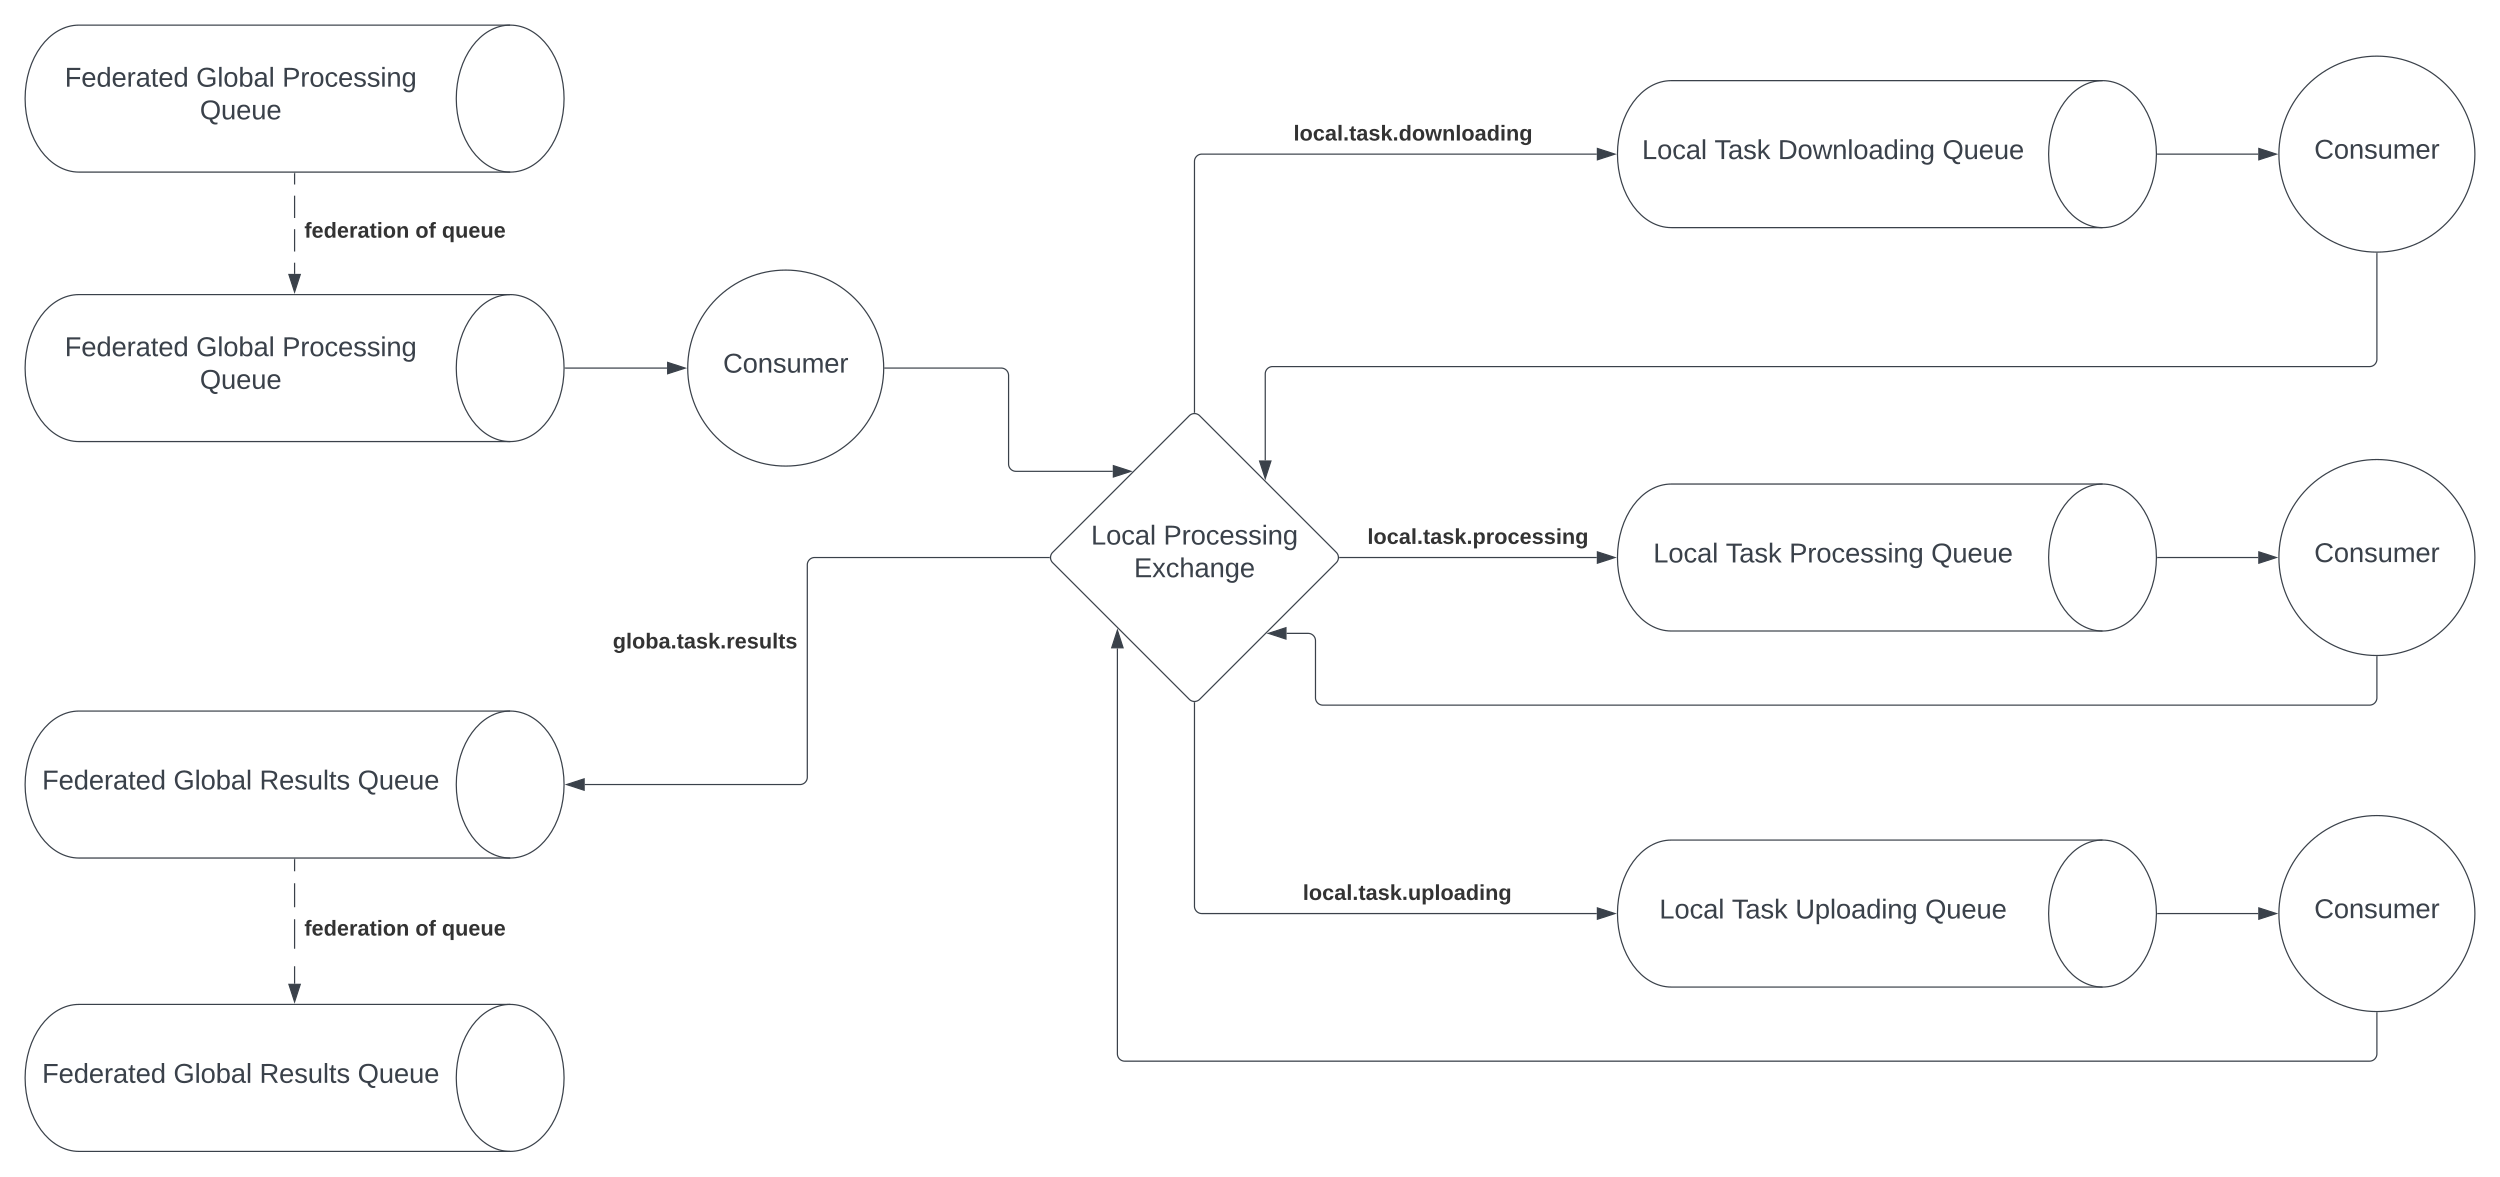 <svg xmlns="http://www.w3.org/2000/svg" xmlns:xlink="http://www.w3.org/1999/xlink" xmlns:lucid="lucid" width="2041" height="960.5"><g transform="translate(-39.5 45.833)" lucid:page-tab-id="7CizN87Hklw0"><path d="M0-500h2500v1500H0z" fill="#fff"/><path d="M456-25.33c24.3 0 44 26.86 44 60 0 33.13-19.7 60-44 60H104c-24.3 0-44-26.87-44-60 0-33.14 19.7-60 44-60z" stroke="#3a414a" fill="#fff"/><path d="M456 94.67c-24.3 0-44-26.87-44-60 0-33.14 19.7-60 44-60" stroke="#3a414a" fill="none"/><use xlink:href="#a" transform="matrix(1,0,0,1,65,-20.333) translate(27.358 45.278)"/><use xlink:href="#b" transform="matrix(1,0,0,1,65,-20.333) translate(134.642 45.278)"/><use xlink:href="#c" transform="matrix(1,0,0,1,65,-20.333) translate(204.889 45.278)"/><use xlink:href="#d" transform="matrix(1,0,0,1,65,-20.333) translate(137.667 71.944)"/><path d="M280 95.67v9.12m0 9.12v18.24m0 9.13v18.23m0 9.13v9.12" stroke="#3a414a" fill="none"/><path d="M280.48 95.68h-.96v-.5h.96z" stroke="#3a414a" stroke-width=".05" fill="#3a414a"/><path d="M280 192.55l-4.63-14.27h9.26z" stroke="#3a414a" fill="#3a414a"/><use xlink:href="#e" transform="matrix(1,0,0,1,288,134) translate(0 14.222)"/><use xlink:href="#f" transform="matrix(1,0,0,1,288,134) translate(90.617 14.222)"/><use xlink:href="#g" transform="matrix(1,0,0,1,288,134) translate(112.247 14.222)"/><path d="M456 774.17c24.3 0 44 26.86 44 60 0 33.13-19.7 60-44 60H104c-24.3 0-44-26.87-44-60 0-33.14 19.7-60 44-60z" stroke="#3a414a" fill="#fff"/><path d="M456 894.17c-24.3 0-44-26.87-44-60 0-33.14 19.7-60 44-60" stroke="#3a414a" fill="none"/><use xlink:href="#a" transform="matrix(1,0,0,1,65,779.167) translate(8.84 59.028)"/><use xlink:href="#b" transform="matrix(1,0,0,1,65,779.167) translate(116.123 59.028)"/><use xlink:href="#h" transform="matrix(1,0,0,1,65,779.167) translate(186.37 59.028)"/><use xlink:href="#d" transform="matrix(1,0,0,1,65,779.167) translate(266.494 59.028)"/><path d="M280 655.67v9.8m0 9.78v19.58m0 9.8v24.08m0 14.3v14.28" stroke="#3a414a" fill="none"/><path d="M280.48 655.68h-.96v-.5h.96z" stroke="#3a414a" stroke-width=".05" fill="#3a414a"/><path d="M280 772.05l-4.63-14.27h9.26z" stroke="#3a414a" fill="#3a414a"/><use xlink:href="#e" transform="matrix(1,0,0,1,288,703.75) translate(0 14.222)"/><use xlink:href="#f" transform="matrix(1,0,0,1,288,703.75) translate(90.617 14.222)"/><use xlink:href="#g" transform="matrix(1,0,0,1,288,703.75) translate(112.247 14.222)"/><path d="M1010.42 293.58a6 6 0 0 1 8.5 0l111.5 111.5a6 6 0 0 1 0 8.5l-111.5 111.5a6 6 0 0 1-8.5 0l-111.5-111.5a6 6 0 0 1 0-8.5z" stroke="#3a414a" fill="#fff"/><use xlink:href="#i" transform="matrix(1,0,0,1,899.667,294.333) translate(30.53 104.403)"/><use xlink:href="#c" transform="matrix(1,0,0,1,899.667,294.333) translate(89.727 104.403)"/><use xlink:href="#j" transform="matrix(1,0,0,1,899.667,294.333) translate(65.622 131.069)"/><path d="M1756 20c24.3 0 44 26.86 44 60s-19.7 60-44 60h-352c-24.3 0-44-26.86-44-60s19.7-60 44-60z" stroke="#3a414a" fill="#fff"/><path d="M1756 140c-24.3 0-44-26.86-44-60s19.7-60 44-60" stroke="#3a414a" fill="none"/><use xlink:href="#i" transform="matrix(1,0,0,1,1365,25) translate(15.012 59.028)"/><use xlink:href="#k" transform="matrix(1,0,0,1,1365,25) translate(74.21 59.028)"/><use xlink:href="#l" transform="matrix(1,0,0,1,1365,25) translate(126 59.028)"/><use xlink:href="#d" transform="matrix(1,0,0,1,1365,25) translate(260.321 59.028)"/><path d="M1756 349.33c24.3 0 44 26.87 44 60 0 33.14-19.7 60-44 60h-352c-24.3 0-44-26.86-44-60 0-33.13 19.7-60 44-60z" stroke="#3a414a" fill="#fff"/><path d="M1756 469.33c-24.3 0-44-26.86-44-60 0-33.13 19.7-60 44-60" stroke="#3a414a" fill="none"/><use xlink:href="#i" transform="matrix(1,0,0,1,1365,354.333) translate(24.21 59.028)"/><use xlink:href="#k" transform="matrix(1,0,0,1,1365,354.333) translate(83.407 59.028)"/><use xlink:href="#m" transform="matrix(1,0,0,1,1365,354.333) translate(135.198 59.028)"/><use xlink:href="#d" transform="matrix(1,0,0,1,1365,354.333) translate(251.123 59.028)"/><path d="M456 534.67c24.3 0 44 26.86 44 60 0 33.13-19.7 60-44 60H104c-24.3 0-44-26.87-44-60 0-33.14 19.7-60 44-60z" stroke="#3a414a" fill="#fff"/><path d="M456 654.67c-24.3 0-44-26.87-44-60 0-33.14 19.7-60 44-60" stroke="#3a414a" fill="none"/><use xlink:href="#a" transform="matrix(1,0,0,1,65,539.667) translate(8.84 59.028)"/><use xlink:href="#b" transform="matrix(1,0,0,1,65,539.667) translate(116.123 59.028)"/><use xlink:href="#h" transform="matrix(1,0,0,1,65,539.667) translate(186.37 59.028)"/><use xlink:href="#d" transform="matrix(1,0,0,1,65,539.667) translate(266.494 59.028)"/><path d="M760.96 254.67c0 44.18-35.8 80-80 80-44.18 0-80-35.82-80-80 0-44.2 35.82-80 80-80 44.2 0 80 35.8 80 80z" stroke="#3a414a" fill="#fff"/><use xlink:href="#n" transform="matrix(1,0,0,1,605.963,179.667) translate(23.858 78.715)"/><path d="M456 194.67c24.3 0 44 26.86 44 60 0 33.13-19.7 60-44 60H104c-24.3 0-44-26.87-44-60 0-33.14 19.7-60 44-60z" stroke="#3a414a" fill="#fff"/><path d="M456 314.67c-24.3 0-44-26.87-44-60 0-33.14 19.7-60 44-60" stroke="#3a414a" fill="none"/><use xlink:href="#a" transform="matrix(1,0,0,1,65,199.667) translate(27.358 45.278)"/><use xlink:href="#b" transform="matrix(1,0,0,1,65,199.667) translate(134.642 45.278)"/><use xlink:href="#c" transform="matrix(1,0,0,1,65,199.667) translate(204.889 45.278)"/><use xlink:href="#d" transform="matrix(1,0,0,1,65,199.667) translate(137.667 71.944)"/><path d="M761.96 254.67h94.94a6 6 0 0 1 6 6v72.28a6 6 0 0 0 6 6h79.06" stroke="#3a414a" fill="none"/><path d="M761.98 255.14h-.53v-.95h.53z" stroke="#3a414a" stroke-width=".05" fill="#3a414a"/><path d="M962.72 338.95l-14.26 4.64v-9.28z" stroke="#3a414a" fill="#3a414a"/><path d="M501 254.67h83.08" stroke="#3a414a" fill="none"/><path d="M501 255.14h-.52l.02-.47-.02-.48h.53z" stroke="#3a414a" stroke-width=".05" fill="#3a414a"/><path d="M598.85 254.67l-14.27 4.63v-9.27z" stroke="#3a414a" fill="#3a414a"/><path d="M896.15 409.33H704.58a6 6 0 0 0-6 6v173.34a6 6 0 0 1-6 6h-175.7" stroke="#3a414a" fill="none"/><path d="M896.65 409.33l.04.48h-.56v-.94h.55z" stroke="#3a414a" stroke-width=".05" fill="#3a414a"/><path d="M502.12 594.67l14.26-4.64v9.27z" stroke="#3a414a" fill="#3a414a"/><use xlink:href="#o" transform="matrix(1,0,0,1,539.761,469.336) translate(0 14.222)"/><path d="M1133.18 409.33h209.94" stroke="#3a414a" fill="none"/><path d="M1133.2 409.8h-.55l.03-.47-.03-.47h.55z" stroke="#3a414a" stroke-width=".05" fill="#3a414a"/><path d="M1357.88 409.33l-14.27 4.64.02-9.27z" stroke="#3a414a" fill="#3a414a"/><use xlink:href="#p" transform="matrix(1,0,0,1,1155.869,384) translate(0 14.222)"/><path d="M1014.67 290.82V86a6 6 0 0 1 6-6h322.45" stroke="#3a414a" fill="none"/><path d="M1015.14 291.35l-.47-.03-.48.03v-.55h.94z" stroke="#3a414a" stroke-width=".05" fill="#3a414a"/><path d="M1357.88 80l-14.26 4.64v-9.28z" stroke="#3a414a" fill="#3a414a"/><use xlink:href="#q" transform="matrix(1,0,0,1,1095.543,54.667) translate(0 14.222)"/><path d="M2060 80c0 44.18-35.82 80-80 80s-80-35.82-80-80 35.82-80 80-80 80 35.82 80 80z" stroke="#3a414a" fill="#fff"/><use xlink:href="#n" transform="matrix(1,0,0,1,1905,5) translate(23.858 78.715)"/><path d="M1801 80h82.12" stroke="#3a414a" fill="none"/><path d="M1801 80.47h-.52l.02-.47-.02-.47h.53z" stroke="#3a414a" stroke-width=".05" fill="#3a414a"/><path d="M1897.88 80l-14.26 4.64v-9.28z" stroke="#3a414a" fill="#3a414a"/><path d="M1980 161v86.45a6 6 0 0 1-6 6h-895.55a6 6 0 0 0-6 6v70.57" stroke="#3a414a" fill="none"/><path d="M1980 160.5h.47v.5h-.94v-.5z" stroke="#3a414a" stroke-width=".05" fill="#3a414a"/><path d="M1072.45 344.8l-4.64-14.28h9.28z" stroke="#3a414a" fill="#3a414a"/><path d="M2060 409.33c0 44.2-35.82 80-80 80s-80-35.8-80-80c0-44.18 35.82-80 80-80s80 35.82 80 80z" stroke="#3a414a" fill="#fff"/><g><use xlink:href="#n" transform="matrix(1,0,0,1,1905,334.333) translate(23.858 78.715)"/></g><path d="M1801 409.33h82.12" stroke="#3a414a" fill="none"/><path d="M1801 409.8h-.52l.02-.47-.02-.47h.53z" stroke="#3a414a" stroke-width=".05" fill="#3a414a"/><path d="M1897.88 409.33l-14.26 4.64v-9.27z" stroke="#3a414a" fill="#3a414a"/><path d="M1980 490.33v33.5a6 6 0 0 1-6 6h-854.54a6 6 0 0 1-6-6v-46.58a6 6 0 0 0-6-6h-17.62" stroke="#3a414a" fill="none"/><path d="M1980 489.83h.47v.52h-.94v-.53z" stroke="#3a414a" stroke-width=".05" fill="#3a414a"/><path d="M1075.08 471.25l14.27-4.64v9.28z" stroke="#3a414a" fill="#3a414a"/><path d="M1756 640c24.3 0 44 26.86 44 60s-19.7 60-44 60h-352c-24.3 0-44-26.86-44-60s19.7-60 44-60z" stroke="#3a414a" fill="#fff"/><path d="M1756 760c-24.3 0-44-26.86-44-60s19.7-60 44-60" stroke="#3a414a" fill="none"/><g><use xlink:href="#i" transform="matrix(1,0,0,1,1365,645) translate(29.179 59.028)"/><use xlink:href="#k" transform="matrix(1,0,0,1,1365,645) translate(88.377 59.028)"/><use xlink:href="#r" transform="matrix(1,0,0,1,1365,645) translate(140.167 59.028)"/><use xlink:href="#d" transform="matrix(1,0,0,1,1365,645) translate(246.154 59.028)"/></g><path d="M1014.67 527.85V694a6 6 0 0 0 6 6h322.45" stroke="#3a414a" fill="none"/><path d="M1014.67 527.35l.47-.04v.56h-.95v-.55z" stroke="#3a414a" stroke-width=".05" fill="#3a414a"/><path d="M1357.88 700l-14.26 4.63v-9.26z" stroke="#3a414a" fill="#3a414a"/><g><use xlink:href="#s" transform="matrix(1,0,0,1,1103.134,674.667) translate(0 14.222)"/></g><path d="M2060 700c0 44.18-35.82 80-80 80s-80-35.82-80-80 35.82-80 80-80 80 35.82 80 80z" stroke="#3a414a" fill="#fff"/><g><use xlink:href="#n" transform="matrix(1,0,0,1,1905,625) translate(23.858 78.715)"/></g><path d="M1801 700h82.12" stroke="#3a414a" fill="none"/><path d="M1801 700.48h-.52l.02-.48-.02-.48h.53z" stroke="#3a414a" stroke-width=".05" fill="#3a414a"/><path d="M1897.88 700l-14.26 4.63v-9.26z" stroke="#3a414a" fill="#3a414a"/><path d="M1980 781v33.5a6 6 0 0 1-6 6H957.74a6 6 0 0 1-6-6v-331" stroke="#3a414a" fill="none"/><path d="M1980 780.5h.47v.5h-.94v-.5z" stroke="#3a414a" stroke-width=".05" fill="#3a414a"/><path d="M951.74 468.73l4.63 14.27h-9.26z" stroke="#3a414a" fill="#3a414a"/><defs><path fill="#3a414a" d="M63-220v92h138v28H63V0H30v-248h175v28H63" id="t"/><path fill="#3a414a" d="M100-194c63 0 86 42 84 106H49c0 40 14 67 53 68 26 1 43-12 49-29l28 8c-11 28-37 45-77 45C44 4 14-33 15-96c1-61 26-98 85-98zm52 81c6-60-76-77-97-28-3 7-6 17-6 28h103" id="u"/><path fill="#3a414a" d="M85-194c31 0 48 13 60 33l-1-100h32l1 261h-30c-2-10 0-23-3-31C134-8 116 4 85 4 32 4 16-35 15-94c0-66 23-100 70-100zm9 24c-40 0-46 34-46 75 0 40 6 74 45 74 42 0 51-32 51-76 0-42-9-74-50-73" id="v"/><path fill="#3a414a" d="M114-163C36-179 61-72 57 0H25l-1-190h30c1 12-1 29 2 39 6-27 23-49 58-41v29" id="w"/><path fill="#3a414a" d="M141-36C126-15 110 5 73 4 37 3 15-17 15-53c-1-64 63-63 125-63 3-35-9-54-41-54-24 1-41 7-42 31l-33-3c5-37 33-52 76-52 45 0 72 20 72 64v82c-1 20 7 32 28 27v20c-31 9-61-2-59-35zM48-53c0 20 12 33 32 33 41-3 63-29 60-74-43 2-92-5-92 41" id="x"/><path fill="#3a414a" d="M59-47c-2 24 18 29 38 22v24C64 9 27 4 27-40v-127H5v-23h24l9-43h21v43h35v23H59v120" id="y"/><g id="a"><use transform="matrix(0.062,0,0,0.062,0,0)" xlink:href="#t"/><use transform="matrix(0.062,0,0,0.062,13.519,0)" xlink:href="#u"/><use transform="matrix(0.062,0,0,0.062,25.864,0)" xlink:href="#v"/><use transform="matrix(0.062,0,0,0.062,38.21,0)" xlink:href="#u"/><use transform="matrix(0.062,0,0,0.062,50.556,0)" xlink:href="#w"/><use transform="matrix(0.062,0,0,0.062,57.901,0)" xlink:href="#x"/><use transform="matrix(0.062,0,0,0.062,70.247,0)" xlink:href="#y"/><use transform="matrix(0.062,0,0,0.062,76.42,0)" xlink:href="#u"/><use transform="matrix(0.062,0,0,0.062,88.765,0)" xlink:href="#v"/></g><path fill="#3a414a" d="M143 4C61 4 22-44 18-125c-5-107 100-154 193-111 17 8 29 25 37 43l-32 9c-13-25-37-40-76-40-61 0-88 39-88 99 0 61 29 100 91 101 35 0 62-11 79-27v-45h-74v-28h105v86C228-13 192 4 143 4" id="z"/><path fill="#3a414a" d="M24 0v-261h32V0H24" id="A"/><path fill="#3a414a" d="M100-194c62-1 85 37 85 99 1 63-27 99-86 99S16-35 15-95c0-66 28-99 85-99zM99-20c44 1 53-31 53-75 0-43-8-75-51-75s-53 32-53 75 10 74 51 75" id="B"/><path fill="#3a414a" d="M115-194c53 0 69 39 70 98 0 66-23 100-70 100C84 3 66-7 56-30L54 0H23l1-261h32v101c10-23 28-34 59-34zm-8 174c40 0 45-34 45-75 0-40-5-75-45-74-42 0-51 32-51 76 0 43 10 73 51 73" id="C"/><g id="b"><use transform="matrix(0.062,0,0,0.062,0,0)" xlink:href="#z"/><use transform="matrix(0.062,0,0,0.062,17.284,0)" xlink:href="#A"/><use transform="matrix(0.062,0,0,0.062,22.16,0)" xlink:href="#B"/><use transform="matrix(0.062,0,0,0.062,34.506,0)" xlink:href="#C"/><use transform="matrix(0.062,0,0,0.062,46.852,0)" xlink:href="#x"/><use transform="matrix(0.062,0,0,0.062,59.198,0)" xlink:href="#A"/></g><path fill="#3a414a" d="M30-248c87 1 191-15 191 75 0 78-77 80-158 76V0H30v-248zm33 125c57 0 124 11 124-50 0-59-68-47-124-48v98" id="D"/><path fill="#3a414a" d="M96-169c-40 0-48 33-48 73s9 75 48 75c24 0 41-14 43-38l32 2c-6 37-31 61-74 61-59 0-76-41-82-99-10-93 101-131 147-64 4 7 5 14 7 22l-32 3c-4-21-16-35-41-35" id="E"/><path fill="#3a414a" d="M135-143c-3-34-86-38-87 0 15 53 115 12 119 90S17 21 10-45l28-5c4 36 97 45 98 0-10-56-113-15-118-90-4-57 82-63 122-42 12 7 21 19 24 35" id="F"/><path fill="#3a414a" d="M24-231v-30h32v30H24zM24 0v-190h32V0H24" id="G"/><path fill="#3a414a" d="M117-194c89-4 53 116 60 194h-32v-121c0-31-8-49-39-48C34-167 62-67 57 0H25l-1-190h30c1 10-1 24 2 32 11-22 29-35 61-36" id="H"/><path fill="#3a414a" d="M177-190C167-65 218 103 67 71c-23-6-38-20-44-43l32-5c15 47 100 32 89-28v-30C133-14 115 1 83 1 29 1 15-40 15-95c0-56 16-97 71-98 29-1 48 16 59 35 1-10 0-23 2-32h30zM94-22c36 0 50-32 50-73 0-42-14-75-50-75-39 0-46 34-46 75s6 73 46 73" id="I"/><g id="c"><use transform="matrix(0.062,0,0,0.062,0,0)" xlink:href="#D"/><use transform="matrix(0.062,0,0,0.062,14.815,0)" xlink:href="#w"/><use transform="matrix(0.062,0,0,0.062,22.16,0)" xlink:href="#B"/><use transform="matrix(0.062,0,0,0.062,34.506,0)" xlink:href="#E"/><use transform="matrix(0.062,0,0,0.062,45.617,0)" xlink:href="#u"/><use transform="matrix(0.062,0,0,0.062,57.963,0)" xlink:href="#F"/><use transform="matrix(0.062,0,0,0.062,69.074,0)" xlink:href="#F"/><use transform="matrix(0.062,0,0,0.062,80.185,0)" xlink:href="#G"/><use transform="matrix(0.062,0,0,0.062,85.062,0)" xlink:href="#H"/><use transform="matrix(0.062,0,0,0.062,97.407,0)" xlink:href="#I"/></g><path fill="#3a414a" d="M140-251c81 0 123 46 123 126C263-53 228-8 163 1c7 30 30 48 69 40v23c-55 16-95-15-103-61C56-3 17-48 17-125c0-80 42-126 123-126zm0 227c63 0 89-41 89-101s-29-99-89-99c-61 0-89 39-89 99S79-25 140-24" id="J"/><path fill="#3a414a" d="M84 4C-5 8 30-112 23-190h32v120c0 31 7 50 39 49 72-2 45-101 50-169h31l1 190h-30c-1-10 1-25-2-33-11 22-28 36-60 37" id="K"/><g id="d"><use transform="matrix(0.062,0,0,0.062,0,0)" xlink:href="#J"/><use transform="matrix(0.062,0,0,0.062,17.284,0)" xlink:href="#K"/><use transform="matrix(0.062,0,0,0.062,29.63,0)" xlink:href="#u"/><use transform="matrix(0.062,0,0,0.062,41.975,0)" xlink:href="#K"/><use transform="matrix(0.062,0,0,0.062,54.321,0)" xlink:href="#u"/></g><path fill="#333" d="M121-226c-27-7-43 5-38 36h38v33H83V0H34v-157H6v-33h28c-9-59 32-81 87-68v32" id="L"/><path fill="#333" d="M185-48c-13 30-37 53-82 52C43 2 14-33 14-96s30-98 90-98c62 0 83 45 84 108H66c0 31 8 55 39 56 18 0 30-7 34-22zm-45-69c5-46-57-63-70-21-2 6-4 13-4 21h74" id="M"/><path fill="#333" d="M88-194c31-1 46 15 58 34l-1-101h50l1 261h-48c-2-10 0-23-3-31C134-8 116 4 84 4 32 4 16-41 15-95c0-56 19-97 73-99zm17 164c33 0 40-30 41-66 1-37-9-64-41-64s-38 30-39 65c0 43 13 65 39 65" id="N"/><path fill="#333" d="M135-150c-39-12-60 13-60 57V0H25l-1-190h47c2 13-1 29 3 40 6-28 27-53 61-41v41" id="O"/><path fill="#333" d="M133-34C117-15 103 5 69 4 32 3 11-16 11-54c-1-60 55-63 116-61 1-26-3-47-28-47-18 1-26 9-28 27l-52-2c7-38 36-58 82-57s74 22 75 68l1 82c-1 14 12 18 25 15v27c-30 8-71 5-69-32zm-48 3c29 0 43-24 42-57-32 0-66-3-65 30 0 17 8 27 23 27" id="P"/><path fill="#333" d="M115-3C79 11 28 4 28-45v-112H4v-33h27l15-45h31v45h36v33H77v99c-1 23 16 31 38 25v30" id="Q"/><path fill="#333" d="M25-224v-37h50v37H25zM25 0v-190h50V0H25" id="R"/><path fill="#333" d="M110-194c64 0 96 36 96 99 0 64-35 99-97 99-61 0-95-36-95-99 0-62 34-99 96-99zm-1 164c35 0 45-28 45-65 0-40-10-65-43-65-34 0-45 26-45 65 0 36 10 65 43 65" id="S"/><path fill="#333" d="M135-194c87-1 58 113 63 194h-50c-7-57 23-157-34-157-59 0-34 97-39 157H25l-1-190h47c2 12-1 28 3 38 12-26 28-41 61-42" id="T"/><g id="e"><use transform="matrix(0.049,0,0,0.049,0,0)" xlink:href="#L"/><use transform="matrix(0.049,0,0,0.049,5.877,0)" xlink:href="#M"/><use transform="matrix(0.049,0,0,0.049,15.753,0)" xlink:href="#N"/><use transform="matrix(0.049,0,0,0.049,26.568,0)" xlink:href="#M"/><use transform="matrix(0.049,0,0,0.049,36.444,0)" xlink:href="#O"/><use transform="matrix(0.049,0,0,0.049,43.358,0)" xlink:href="#P"/><use transform="matrix(0.049,0,0,0.049,53.235,0)" xlink:href="#Q"/><use transform="matrix(0.049,0,0,0.049,59.111,0)" xlink:href="#R"/><use transform="matrix(0.049,0,0,0.049,64.049,0)" xlink:href="#S"/><use transform="matrix(0.049,0,0,0.049,74.864,0)" xlink:href="#T"/></g><g id="f"><use transform="matrix(0.049,0,0,0.049,0,0)" xlink:href="#S"/><use transform="matrix(0.049,0,0,0.049,10.815,0)" xlink:href="#L"/></g><path fill="#333" d="M84 4C32 4 15-41 15-95c0-55 18-99 73-99 29 0 47 12 58 34l2-30h48l-1 265h-49V-32C136-9 114 4 84 4zm21-34c32 0 41-29 41-66 0-36-9-64-40-64-33 0-39 30-40 65 0 43 13 65 39 65" id="U"/><path fill="#333" d="M85 4C-2 5 27-109 22-190h50c7 57-23 150 33 157 60-5 35-97 40-157h50l1 190h-47c-2-12 1-28-3-38-12 25-28 42-61 42" id="V"/><g id="g"><use transform="matrix(0.049,0,0,0.049,0,0)" xlink:href="#U"/><use transform="matrix(0.049,0,0,0.049,10.815,0)" xlink:href="#V"/><use transform="matrix(0.049,0,0,0.049,21.63,0)" xlink:href="#M"/><use transform="matrix(0.049,0,0,0.049,31.506,0)" xlink:href="#V"/><use transform="matrix(0.049,0,0,0.049,42.321,0)" xlink:href="#M"/></g><path fill="#3a414a" d="M233-177c-1 41-23 64-60 70L243 0h-38l-65-103H63V0H30v-248c88 3 205-21 203 71zM63-129c60-2 137 13 137-47 0-61-80-42-137-45v92" id="W"/><g id="h"><use transform="matrix(0.062,0,0,0.062,0,0)" xlink:href="#W"/><use transform="matrix(0.062,0,0,0.062,15.988,0)" xlink:href="#u"/><use transform="matrix(0.062,0,0,0.062,28.333,0)" xlink:href="#F"/><use transform="matrix(0.062,0,0,0.062,39.444,0)" xlink:href="#K"/><use transform="matrix(0.062,0,0,0.062,51.79,0)" xlink:href="#A"/><use transform="matrix(0.062,0,0,0.062,56.667,0)" xlink:href="#y"/><use transform="matrix(0.062,0,0,0.062,62.84,0)" xlink:href="#F"/></g><path fill="#3a414a" d="M30 0v-248h33v221h125V0H30" id="X"/><g id="i"><use transform="matrix(0.062,0,0,0.062,0,0)" xlink:href="#X"/><use transform="matrix(0.062,0,0,0.062,12.346,0)" xlink:href="#B"/><use transform="matrix(0.062,0,0,0.062,24.691,0)" xlink:href="#E"/><use transform="matrix(0.062,0,0,0.062,35.802,0)" xlink:href="#x"/><use transform="matrix(0.062,0,0,0.062,48.148,0)" xlink:href="#A"/></g><path fill="#3a414a" d="M30 0v-248h187v28H63v79h144v27H63v87h162V0H30" id="Y"/><path fill="#3a414a" d="M141 0L90-78 38 0H4l68-98-65-92h35l48 74 47-74h35l-64 92 68 98h-35" id="Z"/><path fill="#3a414a" d="M106-169C34-169 62-67 57 0H25v-261h32l-1 103c12-21 28-36 61-36 89 0 53 116 60 194h-32v-121c2-32-8-49-39-48" id="aa"/><g id="j"><use transform="matrix(0.062,0,0,0.062,0,0)" xlink:href="#Y"/><use transform="matrix(0.062,0,0,0.062,14.815,0)" xlink:href="#Z"/><use transform="matrix(0.062,0,0,0.062,25.926,0)" xlink:href="#E"/><use transform="matrix(0.062,0,0,0.062,37.037,0)" xlink:href="#aa"/><use transform="matrix(0.062,0,0,0.062,49.383,0)" xlink:href="#x"/><use transform="matrix(0.062,0,0,0.062,61.728,0)" xlink:href="#H"/><use transform="matrix(0.062,0,0,0.062,74.074,0)" xlink:href="#I"/><use transform="matrix(0.062,0,0,0.062,86.42,0)" xlink:href="#u"/></g><path fill="#3a414a" d="M127-220V0H93v-220H8v-28h204v28h-85" id="ab"/><path fill="#3a414a" d="M143 0L79-87 56-68V0H24v-261h32v163l83-92h37l-77 82L181 0h-38" id="ac"/><g id="k"><use transform="matrix(0.062,0,0,0.062,0,0)" xlink:href="#ab"/><use transform="matrix(0.062,0,0,0.062,11.049,0)" xlink:href="#x"/><use transform="matrix(0.062,0,0,0.062,23.395,0)" xlink:href="#F"/><use transform="matrix(0.062,0,0,0.062,34.506,0)" xlink:href="#ac"/></g><path fill="#3a414a" d="M30-248c118-7 216 8 213 122C240-48 200 0 122 0H30v-248zM63-27c89 8 146-16 146-99s-60-101-146-95v194" id="ad"/><path fill="#3a414a" d="M206 0h-36l-40-164L89 0H53L-1-190h32L70-26l43-164h34l41 164 42-164h31" id="ae"/><g id="l"><use transform="matrix(0.062,0,0,0.062,0,0)" xlink:href="#ad"/><use transform="matrix(0.062,0,0,0.062,15.988,0)" xlink:href="#B"/><use transform="matrix(0.062,0,0,0.062,28.333,0)" xlink:href="#ae"/><use transform="matrix(0.062,0,0,0.062,44.321,0)" xlink:href="#H"/><use transform="matrix(0.062,0,0,0.062,56.667,0)" xlink:href="#A"/><use transform="matrix(0.062,0,0,0.062,61.543,0)" xlink:href="#B"/><use transform="matrix(0.062,0,0,0.062,73.889,0)" xlink:href="#x"/><use transform="matrix(0.062,0,0,0.062,86.235,0)" xlink:href="#v"/><use transform="matrix(0.062,0,0,0.062,98.58,0)" xlink:href="#G"/><use transform="matrix(0.062,0,0,0.062,103.457,0)" xlink:href="#H"/><use transform="matrix(0.062,0,0,0.062,115.802,0)" xlink:href="#I"/></g><g id="m"><use transform="matrix(0.062,0,0,0.062,0,0)" xlink:href="#D"/><use transform="matrix(0.062,0,0,0.062,14.815,0)" xlink:href="#w"/><use transform="matrix(0.062,0,0,0.062,22.16,0)" xlink:href="#B"/><use transform="matrix(0.062,0,0,0.062,34.506,0)" xlink:href="#E"/><use transform="matrix(0.062,0,0,0.062,45.617,0)" xlink:href="#u"/><use transform="matrix(0.062,0,0,0.062,57.963,0)" xlink:href="#F"/><use transform="matrix(0.062,0,0,0.062,69.074,0)" xlink:href="#F"/><use transform="matrix(0.062,0,0,0.062,80.185,0)" xlink:href="#G"/><use transform="matrix(0.062,0,0,0.062,85.062,0)" xlink:href="#H"/><use transform="matrix(0.062,0,0,0.062,97.407,0)" xlink:href="#I"/></g><path fill="#3a414a" d="M212-179c-10-28-35-45-73-45-59 0-87 40-87 99 0 60 29 101 89 101 43 0 62-24 78-52l27 14C228-24 195 4 139 4 59 4 22-46 18-125c-6-104 99-153 187-111 19 9 31 26 39 46" id="af"/><path fill="#3a414a" d="M210-169c-67 3-38 105-44 169h-31v-121c0-29-5-50-35-48C34-165 62-65 56 0H25l-1-190h30c1 10-1 24 2 32 10-44 99-50 107 0 11-21 27-35 58-36 85-2 47 119 55 194h-31v-121c0-29-5-49-35-48" id="ag"/><g id="n"><use transform="matrix(0.062,0,0,0.062,0,0)" xlink:href="#af"/><use transform="matrix(0.062,0,0,0.062,15.988,0)" xlink:href="#B"/><use transform="matrix(0.062,0,0,0.062,28.333,0)" xlink:href="#H"/><use transform="matrix(0.062,0,0,0.062,40.679,0)" xlink:href="#F"/><use transform="matrix(0.062,0,0,0.062,51.79,0)" xlink:href="#K"/><use transform="matrix(0.062,0,0,0.062,64.136,0)" xlink:href="#ag"/><use transform="matrix(0.062,0,0,0.062,82.593,0)" xlink:href="#u"/><use transform="matrix(0.062,0,0,0.062,94.938,0)" xlink:href="#w"/></g><path fill="#333" d="M195-6C206 82 75 100 31 46c-4-6-6-13-8-21l49-6c3 16 16 24 34 25 40 0 42-37 40-79-11 22-30 35-61 35-53 0-70-43-70-97 0-56 18-96 73-97 30 0 46 14 59 34l2-30h47zm-90-29c32 0 41-27 41-63 0-35-9-62-40-62-32 0-39 29-40 63 0 36 9 62 39 62" id="ah"/><path fill="#333" d="M25 0v-261h50V0H25" id="ai"/><path fill="#333" d="M135-194c52 0 70 43 70 98 0 56-19 99-73 100-30 1-46-15-58-35L72 0H24l1-261h50v104c11-23 29-37 60-37zM114-30c31 0 40-27 40-66 0-37-7-63-39-63s-41 28-41 65c0 36 8 64 40 64" id="aj"/><path fill="#333" d="M24 0v-54h51V0H24" id="ak"/><path fill="#333" d="M137-138c1-29-70-34-71-4 15 46 118 7 119 86 1 83-164 76-172 9l43-7c4 19 20 25 44 25 33 8 57-30 24-41C81-84 22-81 20-136c-2-80 154-74 161-7" id="al"/><path fill="#333" d="M147 0L96-86 75-71V0H25v-261h50v150l67-79h53l-66 74L201 0h-54" id="am"/><g id="o"><use transform="matrix(0.049,0,0,0.049,0,0)" xlink:href="#ah"/><use transform="matrix(0.049,0,0,0.049,10.815,0)" xlink:href="#ai"/><use transform="matrix(0.049,0,0,0.049,15.753,0)" xlink:href="#S"/><use transform="matrix(0.049,0,0,0.049,26.568,0)" xlink:href="#aj"/><use transform="matrix(0.049,0,0,0.049,37.383,0)" xlink:href="#P"/><use transform="matrix(0.049,0,0,0.049,47.259,0)" xlink:href="#ak"/><use transform="matrix(0.049,0,0,0.049,52.198,0)" xlink:href="#Q"/><use transform="matrix(0.049,0,0,0.049,58.074,0)" xlink:href="#P"/><use transform="matrix(0.049,0,0,0.049,67.951,0)" xlink:href="#al"/><use transform="matrix(0.049,0,0,0.049,77.827,0)" xlink:href="#am"/><use transform="matrix(0.049,0,0,0.049,87.704,0)" xlink:href="#ak"/><use transform="matrix(0.049,0,0,0.049,92.642,0)" xlink:href="#O"/><use transform="matrix(0.049,0,0,0.049,99.556,0)" xlink:href="#M"/><use transform="matrix(0.049,0,0,0.049,109.432,0)" xlink:href="#al"/><use transform="matrix(0.049,0,0,0.049,119.309,0)" xlink:href="#V"/><use transform="matrix(0.049,0,0,0.049,130.123,0)" xlink:href="#ai"/><use transform="matrix(0.049,0,0,0.049,135.062,0)" xlink:href="#Q"/><use transform="matrix(0.049,0,0,0.049,140.938,0)" xlink:href="#al"/></g><path fill="#333" d="M190-63c-7 42-38 67-86 67-59 0-84-38-90-98-12-110 154-137 174-36l-49 2c-2-19-15-32-35-32-30 0-35 28-38 64-6 74 65 87 74 30" id="an"/><path fill="#333" d="M135-194c53 0 70 44 70 98 0 56-19 98-73 100-31 1-45-17-59-34 3 33 2 69 2 105H25l-1-265h48c2 10 0 23 3 31 11-24 29-35 60-35zM114-30c33 0 39-31 40-66 0-38-9-64-40-64-56 0-55 130 0 130" id="ao"/><g id="p"><use transform="matrix(0.049,0,0,0.049,0,0)" xlink:href="#ai"/><use transform="matrix(0.049,0,0,0.049,4.938,0)" xlink:href="#S"/><use transform="matrix(0.049,0,0,0.049,15.753,0)" xlink:href="#an"/><use transform="matrix(0.049,0,0,0.049,25.63,0)" xlink:href="#P"/><use transform="matrix(0.049,0,0,0.049,35.506,0)" xlink:href="#ai"/><use transform="matrix(0.049,0,0,0.049,40.444,0)" xlink:href="#ak"/><use transform="matrix(0.049,0,0,0.049,45.383,0)" xlink:href="#Q"/><use transform="matrix(0.049,0,0,0.049,51.259,0)" xlink:href="#P"/><use transform="matrix(0.049,0,0,0.049,61.136,0)" xlink:href="#al"/><use transform="matrix(0.049,0,0,0.049,71.012,0)" xlink:href="#am"/><use transform="matrix(0.049,0,0,0.049,80.889,0)" xlink:href="#ak"/><use transform="matrix(0.049,0,0,0.049,85.827,0)" xlink:href="#ao"/><use transform="matrix(0.049,0,0,0.049,96.642,0)" xlink:href="#O"/><use transform="matrix(0.049,0,0,0.049,103.556,0)" xlink:href="#S"/><use transform="matrix(0.049,0,0,0.049,114.37,0)" xlink:href="#an"/><use transform="matrix(0.049,0,0,0.049,124.247,0)" xlink:href="#M"/><use transform="matrix(0.049,0,0,0.049,134.123,0)" xlink:href="#al"/><use transform="matrix(0.049,0,0,0.049,144,0)" xlink:href="#al"/><use transform="matrix(0.049,0,0,0.049,153.877,0)" xlink:href="#R"/><use transform="matrix(0.049,0,0,0.049,158.815,0)" xlink:href="#T"/><use transform="matrix(0.049,0,0,0.049,169.63,0)" xlink:href="#ah"/></g><path fill="#333" d="M231 0h-52l-39-155L100 0H48L-1-190h46L77-45c9-52 24-97 36-145h53l37 145 32-145h46" id="ap"/><g id="q"><use transform="matrix(0.049,0,0,0.049,0,0)" xlink:href="#ai"/><use transform="matrix(0.049,0,0,0.049,4.938,0)" xlink:href="#S"/><use transform="matrix(0.049,0,0,0.049,15.753,0)" xlink:href="#an"/><use transform="matrix(0.049,0,0,0.049,25.63,0)" xlink:href="#P"/><use transform="matrix(0.049,0,0,0.049,35.506,0)" xlink:href="#ai"/><use transform="matrix(0.049,0,0,0.049,40.444,0)" xlink:href="#ak"/><use transform="matrix(0.049,0,0,0.049,45.383,0)" xlink:href="#Q"/><use transform="matrix(0.049,0,0,0.049,51.259,0)" xlink:href="#P"/><use transform="matrix(0.049,0,0,0.049,61.136,0)" xlink:href="#al"/><use transform="matrix(0.049,0,0,0.049,71.012,0)" xlink:href="#am"/><use transform="matrix(0.049,0,0,0.049,80.889,0)" xlink:href="#ak"/><use transform="matrix(0.049,0,0,0.049,85.827,0)" xlink:href="#N"/><use transform="matrix(0.049,0,0,0.049,96.642,0)" xlink:href="#S"/><use transform="matrix(0.049,0,0,0.049,107.457,0)" xlink:href="#ap"/><use transform="matrix(0.049,0,0,0.049,121.284,0)" xlink:href="#T"/><use transform="matrix(0.049,0,0,0.049,132.099,0)" xlink:href="#ai"/><use transform="matrix(0.049,0,0,0.049,137.037,0)" xlink:href="#S"/><use transform="matrix(0.049,0,0,0.049,147.852,0)" xlink:href="#P"/><use transform="matrix(0.049,0,0,0.049,157.728,0)" xlink:href="#N"/><use transform="matrix(0.049,0,0,0.049,168.543,0)" xlink:href="#R"/><use transform="matrix(0.049,0,0,0.049,173.481,0)" xlink:href="#T"/><use transform="matrix(0.049,0,0,0.049,184.296,0)" xlink:href="#ah"/></g><path fill="#3a414a" d="M232-93c-1 65-40 97-104 97C67 4 28-28 28-90v-158h33c8 89-33 224 67 224 102 0 64-133 71-224h33v155" id="aq"/><path fill="#3a414a" d="M115-194c55 1 70 41 70 98S169 2 115 4C84 4 66-9 55-30l1 105H24l-1-265h31l2 30c10-21 28-34 59-34zm-8 174c40 0 45-34 45-75s-6-73-45-74c-42 0-51 32-51 76 0 43 10 73 51 73" id="ar"/><g id="r"><use transform="matrix(0.062,0,0,0.062,0,0)" xlink:href="#aq"/><use transform="matrix(0.062,0,0,0.062,15.988,0)" xlink:href="#ar"/><use transform="matrix(0.062,0,0,0.062,28.333,0)" xlink:href="#A"/><use transform="matrix(0.062,0,0,0.062,33.21,0)" xlink:href="#B"/><use transform="matrix(0.062,0,0,0.062,45.556,0)" xlink:href="#x"/><use transform="matrix(0.062,0,0,0.062,57.901,0)" xlink:href="#v"/><use transform="matrix(0.062,0,0,0.062,70.247,0)" xlink:href="#G"/><use transform="matrix(0.062,0,0,0.062,75.123,0)" xlink:href="#H"/><use transform="matrix(0.062,0,0,0.062,87.469,0)" xlink:href="#I"/></g><g id="s"><use transform="matrix(0.049,0,0,0.049,0,0)" xlink:href="#ai"/><use transform="matrix(0.049,0,0,0.049,4.938,0)" xlink:href="#S"/><use transform="matrix(0.049,0,0,0.049,15.753,0)" xlink:href="#an"/><use transform="matrix(0.049,0,0,0.049,25.63,0)" xlink:href="#P"/><use transform="matrix(0.049,0,0,0.049,35.506,0)" xlink:href="#ai"/><use transform="matrix(0.049,0,0,0.049,40.444,0)" xlink:href="#ak"/><use transform="matrix(0.049,0,0,0.049,45.383,0)" xlink:href="#Q"/><use transform="matrix(0.049,0,0,0.049,51.259,0)" xlink:href="#P"/><use transform="matrix(0.049,0,0,0.049,61.136,0)" xlink:href="#al"/><use transform="matrix(0.049,0,0,0.049,71.012,0)" xlink:href="#am"/><use transform="matrix(0.049,0,0,0.049,80.889,0)" xlink:href="#ak"/><use transform="matrix(0.049,0,0,0.049,85.827,0)" xlink:href="#V"/><use transform="matrix(0.049,0,0,0.049,96.642,0)" xlink:href="#ao"/><use transform="matrix(0.049,0,0,0.049,107.457,0)" xlink:href="#ai"/><use transform="matrix(0.049,0,0,0.049,112.395,0)" xlink:href="#S"/><use transform="matrix(0.049,0,0,0.049,123.21,0)" xlink:href="#P"/><use transform="matrix(0.049,0,0,0.049,133.086,0)" xlink:href="#N"/><use transform="matrix(0.049,0,0,0.049,143.901,0)" xlink:href="#R"/><use transform="matrix(0.049,0,0,0.049,148.84,0)" xlink:href="#T"/><use transform="matrix(0.049,0,0,0.049,159.654,0)" xlink:href="#ah"/></g></defs></g></svg>